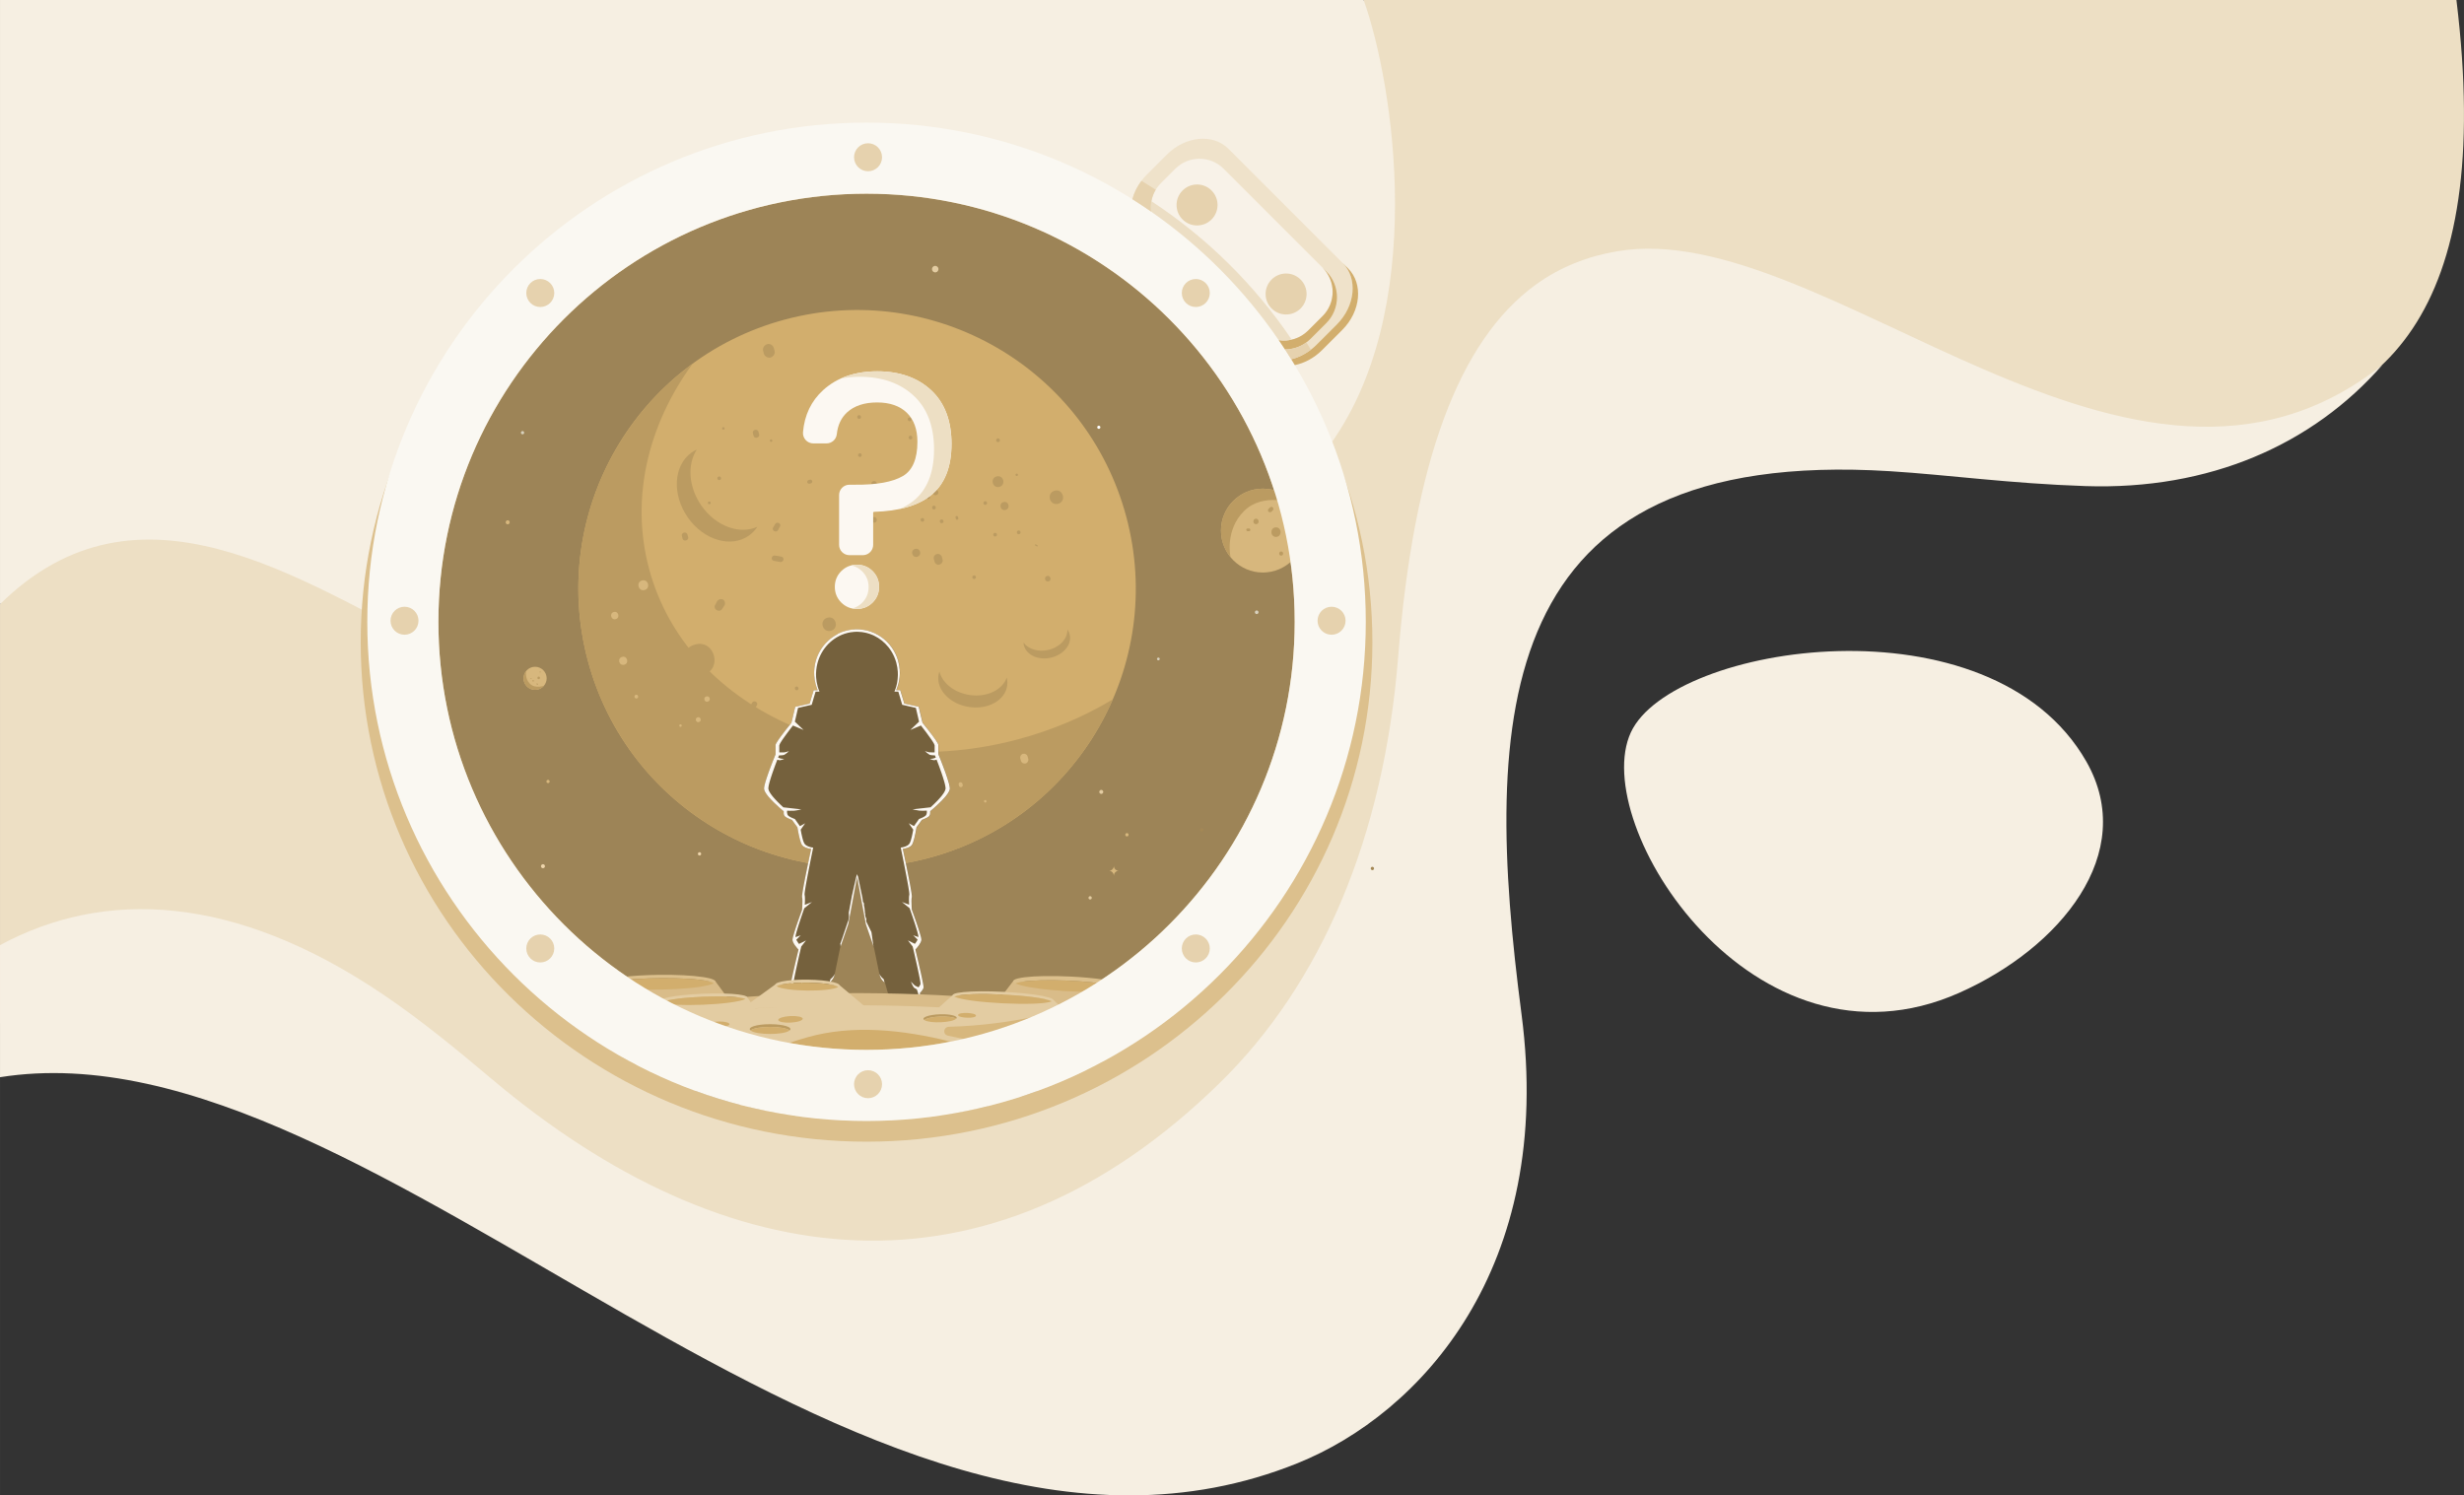 <?xml version="1.0" encoding="UTF-8"?>
<!DOCTYPE svg PUBLIC "-//W3C//DTD SVG 1.1//EN" "http://www.w3.org/Graphics/SVG/1.1/DTD/svg11.dtd">
<!-- Creator: CorelDRAW X7 -->
<svg xmlns="http://www.w3.org/2000/svg" xml:space="preserve" width="10.63in" height="6.452in" version="1.1" style="shape-rendering:geometricPrecision; text-rendering:geometricPrecision; image-rendering:optimizeQuality; fill-rule:evenodd; clip-rule:evenodd"
viewBox="0 0 106299 64520"
 xmlns:xlink="http://www.w3.org/1999/xlink">
 <rect x="0" y="0" width="106299" height="64520" fill="#333333" stroke="none"/>
 <defs>
  <style type="text/css">
   <![CDATA[
    .fil8 {fill:#75613D}
    .fil3 {fill:#9D8457}
    .fil5 {fill:#BB9B61}
    .fil4 {fill:#D2AE6D}
    .fil2 {fill:#DCC08D}
    .fil25 {fill:#E6D2AE}
    .fil24 {fill:#ECDEC4}
    .fil0 {fill:#EDDFC4}
    .fil1 {fill:#F6EFE2}
    .fil9 {fill:#FCF8F2}
    .fil16 {fill:#A38755;fill-rule:nonzero}
    .fil7 {fill:#BB9B61;fill-rule:nonzero}
    .fil15 {fill:#D2AE6D;fill-rule:nonzero}
    .fil6 {fill:#D7B77D;fill-rule:nonzero}
    .fil18 {fill:#D8D1BD;fill-rule:nonzero}
    .fil12 {fill:#D9BC89;fill-rule:nonzero}
    .fil14 {fill:#DCC08D;fill-rule:nonzero}
    .fil13 {fill:#E3CCA2;fill-rule:nonzero}
    .fil22 {fill:#E6D2AE;fill-rule:nonzero}
    .fil11 {fill:#EDDFC4;fill-rule:nonzero}
    .fil17 {fill:#EED5AB;fill-rule:nonzero}
    .fil20 {fill:#EFE2CA;fill-rule:nonzero}
    .fil21 {fill:#F8F2E8;fill-rule:nonzero}
    .fil23 {fill:#FAF8F2;fill-rule:nonzero}
    .fil10 {fill:#FCF8F2;fill-rule:nonzero}
    .fil19 {fill:white;fill-rule:nonzero}
   ]]>
  </style>
 </defs>
 <g id="Layer_x0020_1">
  <g id="_1759721333024">
   <g>
    <g>
     <path class="fil0" d="M5561 45302c-2184,-896 -3980,-1254 -5561,-1146l0 -18086c2584,-4962 9685,-5048 16415,741 1553,720 3260,1572 5142,2565 9542,5035 20122,4685 27608,-920 609,-456 1191,-941 1746,-1454 5453,-5043 8243,-12782 7899,-22066 -65,-1774 -59,-3418 19,-4936l47144 0c3338,27352 -19718,16989 -33556,15883 -6002,-480 -9584,3102 -10486,14451 -1152,14478 -7638,28277 -24012,27756 -11090,-354 -21737,-8428 -32358,-12788z"/>
     <path class="fil1" d="M16560 42930c1657,1122 3190,2393 4681,3647 10097,8499 21351,9954 31374,154 4400,-4303 7087,-10643 7703,-18389 667,-8389 2607,-13641 5930,-16055 1064,-773 2250,-1231 3528,-1447 8992,-1520 22197,13496 33007,4899 -3013,3446 -7459,5412 -12814,5234 -3239,-108 -5951,-487 -8429,-642 -17209,-1076 -17576,10613 -15899,23436 1433,10959 -4378,17234 -9667,19365 -19110,7700 -39593,-19264 -55974,-16655l0 -5698c4474,-2415 10074,-2242 16560,2151z"/>
    </g>
    <path class="fil1" d="M19845 22585c-573,1707 -922,3516 -1014,5391 -5911,-2947 -12842,-7815 -18831,-1907l0 -26069 9914 0 48915 0c1275,3556 2872,13491 -1618,19416 -7617,-13079 -30711,-20261 -37366,3169z"/>
    <g>
     <path class="fil2" d="M15561 27709c0,11902 9770,21550 21822,21550 12052,0 21823,-9648 21823,-21550 0,-11901 -9771,-21549 -21823,-21549 -12052,0 -21822,9648 -21822,21549z"/>
     <path class="fil3" d="M18913 26828c0,10201 8269,18470 18470,18470 10201,0 18471,-8269 18471,-18470 0,-10201 -8270,-18471 -18471,-18471 -10201,0 -18470,8270 -18470,18471z"/>
     <g>
      <path class="fil4" d="M40086 37011c-6413,1719 -13005,-2087 -14724,-8500 -1718,-6414 2088,-13006 8501,-14724 6413,-1718 13005,2087 14724,8501 1718,6413 -2088,13005 -8501,14723z"/>
      <path class="fil5" d="M28002 24543c1604,5988 8736,9279 15929,7352 1482,-397 2851,-985 4077,-1720 -1410,3250 -4235,5848 -7922,6836 -6413,1719 -13005,-2087 -14724,-8500 -1322,-4937 628,-9979 4521,-12823 -1919,2626 -2701,5797 -1881,8855z"/>
      <path class="fil6" d="M44331 32637l29 106c21,81 -31,178 -117,197 -86,19 -176,-26 -199,-112l-29 -106c-21,-81 31,-178 117,-197 86,-19 176,25 199,112z"/>
      <path class="fil6" d="M42519 34624c-70,19 -98,-87 -28,-105 70,-19 98,86 28,105z"/>
      <path class="fil6" d="M41518 33808l14 53c12,42 -16,89 -59,101 -45,6 -91,-16 -102,-58l-14 -52c-11,-42 16,-89 59,-101 45,-6 91,15 102,57z"/>
      <path class="fil5" d="M41843 29988c740,106 1406,-225 1588,-755 27,111 36,225 21,341 -81,631 -811,1049 -1631,932 -819,-117 -1418,-724 -1337,-1356 8,-61 23,-120 43,-177 124,497 646,920 1316,1015z"/>
      <path class="fil7" d="M38360 17188l-54 15c-70,18 -97,-82 -27,-101l54 -14c70,-19 97,81 27,100z"/>
      <path class="fil7" d="M32751 18742l-30 -112c-42,-154 -282,-89 -241,64l30 113c39,143 279,79 241,-65z"/>
      <path class="fil7" d="M33416 15137l-33 -123c-30,-112 -168,-207 -291,-163 -123,44 -203,164 -170,287l33 123c30,113 165,198 291,164 123,-44 203,-165 170,-288z"/>
      <path class="fil7" d="M44727 23573c-21,-12 -41,-23 -68,-39 -28,-15 0,-62 27,-47 28,16 48,27 69,39 33,19 6,66 -28,47z"/>
      <path class="fil7" d="M39174 21001l-54 14c-65,17 -92,-83 -27,-100l54 -15c70,-18 97,82 27,101z"/>
      <path class="fil7" d="M41329 22304l14 52c18,69 -89,98 -108,29l-14 -53c-18,-68 89,-97 108,-28z"/>
      <path class="fil7" d="M43878 20536c-70,19 -97,-81 -27,-100 65,-17 92,83 27,100z"/>
      <path class="fil7" d="M42950 23145c-102,28 -143,-125 -41,-153 103,-27 144,126 41,153z"/>
      <path class="fil7" d="M43969 23047c-103,28 -145,-130 -43,-158 103,-27 145,131 43,158z"/>
      <path class="fil7" d="M42527 21779c-103,28 -144,-125 -41,-152 97,-26 143,125 41,152z"/>
      <path class="fil7" d="M43077 19074c-102,27 -145,-131 -42,-158 102,-28 144,130 42,158z"/>
      <path class="fil7" d="M42046 24980c-102,27 -143,-125 -41,-153 102,-27 143,125 41,153z"/>
      <path class="fil7" d="M36053 16978c20,12 42,29 68,39 88,50 121,171 69,258 -58,83 -170,119 -264,71 -22,-17 -42,-29 -68,-39 -83,-51 -121,-171 -69,-258 58,-83 170,-119 264,-71z"/>
      <path class="fil7" d="M40312 21977c-102,28 -145,-130 -42,-158 102,-27 145,131 42,158z"/>
      <path class="fil7" d="M40071 21528c-97,26 -138,-127 -41,-153 102,-27 143,126 41,153z"/>
      <path class="fil7" d="M34393 29780c-103,27 -145,-131 -43,-158 97,-26 139,132 43,158z"/>
      <path class="fil7" d="M40645 22572c-103,27 -145,-131 -43,-158 103,-28 145,130 43,158z"/>
      <path class="fil7" d="M39814 22506c-103,28 -144,-125 -41,-152 102,-28 143,125 41,152z"/>
      <path class="fil7" d="M40330 21137c-146,39 -86,265 60,226 157,-42 97,-268 -60,-226z"/>
      <path class="fil7" d="M43288 21663c-220,59 -130,397 90,338 231,-62 140,-400 -90,-338z"/>
      <path class="fil7" d="M45174 24848c-157,43 -94,278 64,236 146,-39 83,-275 -64,-236z"/>
      <path class="fil7" d="M39475 23684c-220,59 -129,398 91,339 230,-62 140,-400 -91,-339z"/>
      <path class="fil7" d="M42991 20556c-293,78 -172,529 121,451 303,-82 183,-533 -121,-451z"/>
      <path class="fil7" d="M33283 19063c-70,18 -99,-87 -29,-106 65,-17 93,88 29,106z"/>
      <path class="fil7" d="M34981 20855l-54 15c-43,11 -91,-16 -102,-58 -6,-43 16,-89 59,-101l54 -14c43,-11 91,15 102,57 11,42 -17,90 -59,101z"/>
      <path class="fil7" d="M35014 19022c-102,28 -143,-125 -40,-153 102,-27 143,126 40,153z"/>
      <path class="fil7" d="M35808 18301c-102,28 -145,-130 -42,-158 102,-27 144,131 42,158z"/>
      <path class="fil7" d="M39301 18958c-102,27 -145,-131 -42,-158 97,-26 145,130 42,158z"/>
      <path class="fil7" d="M37115 19713c-97,26 -138,-127 -41,-153 102,-27 143,126 41,153z"/>
      <path class="fil7" d="M37085 18072c-103,27 -145,-131 -43,-158 103,-28 145,131 43,158z"/>
      <path class="fil7" d="M39264 18172c-103,27 -145,-131 -43,-158 103,-28 145,130 43,158z"/>
      <path class="fil5" d="M30263 21822c623,890 1649,1254 2412,905 -94,143 -211,269 -352,371 -773,559 -1959,214 -2649,-770 -689,-985 -622,-2237 151,-2796 75,-54 155,-97 237,-135 -420,638 -363,1621 201,2425z"/>
      <path class="fil7" d="M36147 29993l-115 31c-146,39 -86,265 61,226l115 -31c146,-39 96,-268 -61,-226z"/>
      <path class="fil7" d="M35407 18602c-231,62 -140,400 91,338 220,-59 129,-397 -91,-338z"/>
      <path class="fil7" d="M33566 22874c21,-49 52,-101 82,-154 78,-130 -131,-239 -209,-108 -20,49 -54,91 -84,143 -78,131 123,252 211,119z"/>
      <path class="fil7" d="M37680 22310c-157,43 -94,278 63,236 147,-39 84,-275 -63,-236z"/>
      <path class="fil7" d="M40664 24147l-33 -123c-22,-81 -130,-151 -222,-116 -94,25 -148,117 -123,209l33 123c21,82 120,154 211,119 95,-25 159,-119 134,-212z"/>
      <path class="fil7" d="M35699 26650c-377,101 -226,665 151,564 366,-99 215,-663 -151,-564z"/>
      <path class="fil7" d="M33382 24198c95,18 177,30 271,48 145,38 216,-201 63,-226 -95,-19 -179,-40 -271,-48 -156,-36 -218,190 -63,226z"/>
      <path class="fil7" d="M37675 20760c-147,39 -86,265 60,225 157,-42 97,-267 -60,-225z"/>
      <path class="fil5" d="M45237 28039c492,-119 829,-496 812,-878 45,64 79,134 98,211 106,422 -250,869 -796,1001 -545,131 -1073,-105 -1178,-526 -11,-41 -15,-82 -17,-123 201,284 635,422 1081,315z"/>
      <path class="fil7" d="M45501 21171c-377,101 -226,665 151,564 366,-98 215,-662 -151,-564z"/>
      <path class="fil6" d="M26562 26713c-204,55 -287,-254 -83,-309 203,-54 286,255 83,309z"/>
      <path class="fil6" d="M27808 25457c-271,72 -382,-340 -111,-412 271,-73 382,339 111,412z"/>
      <path class="fil6" d="M36738 35494c-551,147 -317,1021 234,873 577,-155 343,-1028 -234,-873z"/>
      <path class="fil6" d="M35895 32120l-115 31c-94,25 -156,129 -131,222 25,92 117,144 222,116l115 -31c94,-25 158,-119 133,-211 -35,-90 -130,-152 -224,-127z"/>
      <path class="fil7" d="M31221 18537c-65,17 -99,-87 -29,-106 70,-18 99,87 29,106z"/>
      <path class="fil6" d="M26843 28340c-230,62 -140,400 91,338 220,-59 129,-397 -91,-338z"/>
      <path class="fil6" d="M30152 31154c-135,36 -191,-170 -55,-206 136,-36 191,170 55,206z"/>
      <path class="fil6" d="M29369 31360c-65,17 -93,-88 -28,-106 70,-18 98,87 28,106z"/>
      <path class="fil6" d="M27471 30135c-96,26 -144,-131 -42,-158 102,-28 145,130 42,158z"/>
      <path class="fil6" d="M30470 30048c-147,39 -86,265 60,226 157,-42 97,-268 -60,-226z"/>
      <path class="fil7" d="M29688 23176l-30 -112c-41,-154 -282,-90 -241,64l30 113c39,143 279,78 241,-65z"/>
      <path class="fil7" d="M32571 30583c20,-50 52,-102 82,-154 77,-131 -132,-239 -209,-109 -20,50 -54,92 -85,144 -77,131 124,252 212,119z"/>
      <path class="fil7" d="M31048 20712c-103,27 -144,-125 -41,-153 102,-27 143,125 41,153z"/>
      <path class="fil7" d="M30587 21640c-83,23 -53,135 30,113 74,-20 44,-132 -30,-113z"/>
      <path class="fil7" d="M30940 25935c-31,52 -51,101 -82,154 -57,81 -27,193 63,235 83,55 198,25 241,-64 31,-53 64,-95 96,-146 43,-89 16,-191 -66,-246 -90,-42 -195,-14 -252,67z"/>
      <path class="fil7" d="M29990 27806c-871,233 -522,1536 349,1303 847,-227 498,-1530 -349,-1303z"/>
     </g>
     <g>
      <path class="fil8" d="M33859 35221c71,71 307,155 307,155l236 322c0,0 94,620 200,763 107,143 390,167 390,167 0,0 -425,1981 -390,2076 36,96 0,549 0,549 1,0 -413,1121 -413,1288 0,167 260,430 260,430 0,0 -378,1551 -354,1646 24,96 165,239 165,239 0,0 -100,236 -131,539l1361 0 281 -993c0,0 189,-119 236,-357 47,-239 236,-1146 236,-1146l354 -1026 378 -2028 377 2028 354 1026c0,0 189,907 236,1146 47,238 236,357 236,357l281 993 1362 0c-32,-303 -132,-539 -132,-539 0,0 141,-143 165,-239 24,-95 -354,-1646 -354,-1646 0,0 260,-263 260,-430 0,-167 -413,-1288 -413,-1288 0,0 -36,-453 0,-549 35,-95 -390,-2076 -390,-2076 0,0 283,-24 390,-167 106,-143 200,-763 200,-763l236 -322c0,0 236,-84 307,-155 71,-72 47,-215 47,-215 0,0 850,-692 850,-978 0,-287 -496,-1480 -496,-1480 0,0 0,-286 0,-405 0,-119 -684,-955 -684,-955l-165 -692 -620 -137 -175 -578 -175 0c99,-230 155,-485 155,-752 0,-1034 -829,-1873 -1853,-1873 -1023,0 -1852,839 -1852,1873 0,267 56,522 155,752l-175 0 -175 578 -620 137 -165 692c0,0 -684,836 -684,955 0,119 0,405 0,405 0,0 -496,1193 -496,1480 0,286 850,978 850,978 0,0 -24,143 47,215z"/>
      <path class="fil9" d="M36137 27358c-36,18 -71,38 -106,59 -34,20 -67,41 -99,64 -33,22 -64,45 -95,69 -30,24 -60,49 -89,75 -29,26 -57,53 -84,80 -27,28 -53,56 -79,85 -25,29 -50,59 -74,90 -24,31 -47,63 -68,95 -23,33 -44,67 -64,101 -20,35 -39,70 -58,106 -18,37 -35,74 -51,112 -17,39 -32,79 -46,119 -14,41 -27,83 -38,125 -12,44 -22,89 -31,134 -9,47 -16,94 -21,142 -6,50 -10,101 -11,153 -1,21 -1,41 -1,62 0,35 1,69 3,104 3,61 9,122 18,182 11,71 26,140 44,208 24,87 53,171 88,252 1,2 2,4 2,6l-160 0 -15 0 -35 114 -38 126 -38 125 -38 126 -26 87 -42 9 -134 30 -134 30 -135 30 -134 29 -41 9 -22 92 -31 133 -32 132 -31 132 -32 133 -17 70c0,0 -12,16 -34,43 -19,22 -44,53 -73,90 -22,28 -47,59 -73,92 -23,29 -47,59 -72,91 -23,30 -47,61 -71,93 -24,30 -48,62 -71,93 -24,31 -48,63 -70,94 -24,32 -47,64 -69,95 -24,35 -47,67 -66,98 -26,39 -47,74 -62,102 -15,29 -23,50 -23,64 0,21 0,47 0,76 0,51 0,110 0,164 0,84 0,155 0,164 0,1 0,1 0,1 0,0 -18,44 -47,116 -14,33 -30,73 -47,117 -15,36 -30,76 -47,118 -14,37 -30,77 -45,118 -15,39 -30,78 -45,119 -15,39 -30,79 -45,120 -14,40 -29,80 -43,120 -14,41 -28,82 -42,122 -14,42 -28,83 -41,123 -13,44 -26,86 -38,126 -13,47 -24,91 -34,130 -13,57 -21,106 -22,142 0,3 0,6 0,9 0,87 79,211 188,343 142,170 337,352 478,478 107,95 184,157 184,157 0,0 -2,9 -3,24 -3,39 -3,119 36,174 4,6 9,12 14,17 59,60 235,128 290,149 11,4 17,6 17,6l29 39 207 283c0,0 6,42 17,106 10,55 23,127 39,203 15,70 32,145 51,214 28,105 60,196 93,240 68,92 208,134 300,153 53,11 90,14 90,14 0,0 -5,23 -13,63 -8,33 -17,79 -29,135 -9,41 -18,86 -29,136 -8,42 -18,87 -28,135 -9,44 -18,89 -28,136 -9,44 -19,90 -28,136 -9,45 -18,90 -28,136 -9,45 -18,91 -27,136 -9,46 -19,92 -28,137 -9,46 -18,92 -26,137 -4,16 -7,32 -10,48 -6,30 -11,60 -17,90 -9,47 -18,93 -26,138 -9,48 -17,95 -25,138 -9,51 -17,98 -24,141 -2,12 -3,25 -5,36 0,0 0,1 0,1 -10,61 -16,110 -19,145 -2,27 -2,45 0,52 12,30 16,96 16,172 1,72 -2,154 -6,223 -4,88 -10,154 -10,154 0,0 -9,26 -25,70 -19,52 -47,131 -80,223 -25,69 -51,145 -79,224 -25,74 -51,149 -76,224 -26,77 -50,153 -72,223 -27,87 -49,165 -64,224 -10,45 -17,80 -17,100 0,38 14,80 34,124 38,80 102,164 152,223 42,50 74,83 74,83 0,0 -13,53 -34,141 -14,60 -33,137 -53,223 -17,70 -34,145 -53,224 -17,73 -34,148 -51,224 -18,75 -35,150 -51,223 -16,72 -31,141 -44,205 -2,7 -3,13 -4,19 -1,4 -2,8 -3,11 -3,15 -6,30 -9,45 -3,15 -6,30 -9,44 -3,15 -6,30 -9,44 -3,16 -5,31 -8,45 -2,12 -4,23 -6,35 -1,3 -2,6 -2,9 -3,16 -6,31 -8,45 -2,16 -5,31 -6,44 -3,18 -4,33 -5,45 0,9 0,16 1,20 2,8 5,16 8,24 5,12 11,24 17,36 2,3 4,6 5,8 9,15 19,30 29,45 11,15 23,30 34,44 13,17 26,32 38,45 20,22 34,37 34,37 0,0 -1,2 -3,7 -3,7 -8,20 -14,38 -1,2 -2,4 -2,6 -5,13 -10,28 -16,45 -4,13 -9,28 -14,44 -4,14 -9,29 -13,45 -4,14 -8,28 -12,44 -3,13 -7,26 -10,39 -1,2 -1,4 -1,5 -4,15 -7,29 -10,45 -4,14 -7,29 -10,44 -3,15 -5,29 -8,44 -1,8 -2,15 -4,23 0,0 0,1 0,2 0,1 0,2 -1,4 0,1 0,2 0,4 0,1 -1,2 -1,3 0,2 0,3 0,4 -1,2 -1,3 -1,4 0,0 0,1 0,1 0,1 -1,2 -1,3 0,1 0,3 0,4 0,1 -1,3 -1,4 0,1 0,2 0,4 -1,1 -1,2 -1,4 0,1 0,2 0,3 -1,2 -1,3 -1,4 0,2 0,3 -1,4 0,2 0,3 0,4 0,1 0,3 -1,4 0,1 0,2 0,3 0,0 0,1 0,1 0,1 0,1 0,2 0,1 -1,1 -1,2 0,1 0,2 0,4 0,1 0,2 -1,4 0,1 0,2 0,3 0,2 0,3 -1,4 0,2 0,3 0,4 0,1 0,3 0,4 -1,1 -1,3 -1,4 0,1 0,2 0,4 0,1 -1,2 -1,4 0,1 0,2 0,4 0,1 0,2 0,3l124 0 0 -3 0 -4 0 -4 0 -4 0 -4 0 -2c0,-1 0,-1 0,-2 0,-1 0,-2 0,-4 0,-1 0,-2 0,-4 0,-1 0,-2 0,-3 0,-2 1,-3 1,-4 0,-2 0,-3 0,-4 0,-1 0,-1 0,-2 0,-1 0,-1 0,-2 0,0 0,-1 0,-1 0,-1 0,-2 0,-3 0,-1 0,-3 0,-4 0,-1 0,-2 0,-4 0,-1 0,-2 0,-4 0,-1 0,-2 0,-4 0,-1 0,-2 1,-3 0,-2 0,-3 0,-4 0,-2 0,-3 0,-4 0,-1 0,-3 0,-4 0,-1 0,-3 0,-4 0,-1 0,-2 0,-3 0,0 0,-1 0,-1 0,0 0,0 0,0 1,-1 1,-2 1,-4 0,-1 0,-2 0,-4 0,-1 0,-2 0,-3 0,-2 0,-3 0,-4 0,-2 1,-3 1,-4 0,-1 0,-3 0,-4 0,-1 0,-3 0,-4 0,-1 0,-3 0,-4 0,0 1,-1 1,-2 0,-3 0,-7 0,-11 1,-8 2,-16 2,-24 1,-6 2,-13 2,-20 2,-15 4,-30 6,-44 0,-1 0,-2 0,-3 2,-14 4,-28 6,-42 0,-1 0,-3 0,-5 1,-7 3,-14 4,-21 1,-6 2,-12 3,-18 2,-15 5,-30 8,-44 0,-2 1,-4 1,-5 3,-14 5,-27 8,-40 2,-9 4,-19 6,-28 2,-6 3,-11 4,-16 4,-16 7,-30 11,-45 1,-2 1,-4 2,-6 0,0 0,-1 0,-1 3,-13 7,-25 10,-37 3,-11 6,-21 9,-30 1,-5 3,-10 4,-14 5,-17 10,-31 14,-45 1,-3 2,-6 3,-9 5,-13 9,-25 12,-35 6,-15 10,-26 12,-33l3 -6 -2 -3c2,-1 4,-2 6,-3 5,-2 10,-5 15,-8 21,-11 44,-24 64,-36 6,-4 12,-8 17,-11 8,-6 16,-11 21,-16 5,-4 10,-10 16,-17 6,-10 14,-22 21,-35 2,-3 4,-6 6,-10 7,-14 15,-29 23,-44 2,-5 4,-9 6,-13 3,-7 6,-13 9,-20 4,-7 7,-14 10,-21 5,-10 9,-19 12,-27 15,-32 25,-58 30,-68l2 -4 -5 4 -67 68c-9,9 -18,18 -27,27 -6,5 -12,11 -17,17 -9,8 -17,16 -25,24 -5,4 -9,9 -14,13 -8,8 -15,14 -20,18 -8,6 -26,15 -49,26 -6,3 -14,7 -21,10 -26,12 -54,24 -79,35 -3,1 -6,2 -8,3 -1,-1 -2,-2 -3,-3 -9,-11 -17,-23 -25,-35 -2,-3 -5,-7 -7,-10 -9,-15 -18,-30 -26,-44 -2,-5 -4,-9 -6,-13 -5,-11 -10,-22 -12,-32 -1,-2 -2,-5 -2,-7 -1,-1 -1,-2 -1,-2 -1,-6 -1,-15 0,-27 1,-3 1,-5 1,-8 1,-12 3,-27 5,-45 1,-4 2,-9 3,-15l4 -29 1 -2 6 -36 11 -62 1 -6 13 -68 14 -67 13 -68 4 -15 11 -52 14 -68 14 -68 8 -35 7 -32 15 -68 15 -68 12 -56 3 -11 15 -68 15 -67 16 -68 2 -10 13 -58 15 -67 16 -68 7 -30 9 -38 15 -67 16 -68 12 -51 4 -16 8 -35 26 -33 53 -68 53 -67 3 -4 49 -64 22 -27 -55 27 -128 64 -8 4 -111 55c-14,-17 -27,-36 -41,-55 -1,-2 -2,-3 -3,-4 -14,-21 -28,-42 -41,-64 -11,-20 -22,-40 -32,-60l8 -8 69 -67 25 -25 43 -43 46 -45 -130 45 -94 33 -1 -17 0 -16c2,-17 6,-40 12,-67 5,-21 10,-43 17,-68l12 -46 6 -22 20 -67 20 -68 21 -66 0 -2 21 -67 22 -68 22 -67 7 -20 15 -48 23 -68 23 -67 13 -41 10 -27 23 -68 23 -67 21 -61 3 -7 23 -67 23 -64 5 -4 83 -68 18 -14 66 -53 83 -68 77 -62 -163 62 -149 57 3 -57 3 -68 1 -34 1 -33c0,-23 0,-46 0,-68 0,-24 -1,-46 -2,-67 -1,-21 -2,-40 -4,-56 0,-4 -1,-8 -2,-12 -2,-13 -4,-24 -7,-32 -2,-6 -2,-18 -1,-36 0,-13 2,-29 4,-48 0,0 0,0 0,0 0,-6 1,-13 2,-19l9 -68 4 -26 6 -42 11 -67 5 -32 6 -36 12 -67 7 -37 5 -31 12 -68 8 -40 5 -27 12 -68 8 -43 5 -25 13 -67 8 -46 5 -22 13 -67 9 -48 4 -20 13 -68 10 -49 3 -18 14 -68 10 -51 3 -17 13 -67 11 -53 3 -15 7 -36 6 -31 11 -54 3 -14 14 -68 11 -55 3 -12 13 -68 12 -56 2 -12 14 -67 12 -57 2 -11 9 -45c0,0 -33,-3 -80,-12 -13,-3 -28,-6 -43,-10 -53,-14 -114,-35 -166,-68 -30,-19 -56,-41 -77,-68l-5 -6c-11,-15 -22,-36 -32,-61 -9,-20 -17,-43 -26,-68 -7,-21 -13,-44 -20,-68 -3,-9 -6,-19 -8,-29 -4,-12 -7,-25 -10,-38l-16 -68 -15 -67 -9 -40 -5 -28 -13 -68 -13 -67 -1 -7 11 -15 32 -46 35 -51 12 -17 47 -67 9 -13 38 -55 8 -12 -22 12 -51 28 -73 40 -34 18 -44 24 -30 -42 -48 -68 -48 -67 -40 -57 -8 -11 -42 -60 -21 -8c-3,-1 -8,-3 -12,-5 -34,-13 -89,-36 -142,-62 -42,-22 -82,-45 -108,-68l-9 -9c-16,-17 -27,-37 -34,-59 -8,-22 -12,-45 -14,-67 -1,-15 -1,-30 -1,-42 0,-10 1,-19 2,-26 1,-11 2,-17 2,-17 0,0 52,4 122,5 50,1 108,1 162,-3 11,0 22,-1 33,-2 37,-4 75,-10 112,-16 53,-10 102,-20 136,-28 10,-3 19,-5 26,-6l21 -6 -66 -7 -185 -21 -185 -21 -113 -13 -57 -7 -15 -1 -154 -18 -45 -42 -72 -67 -70 -68 -68 -68c-21,-22 -43,-44 -64,-67 -21,-23 -42,-45 -62,-68 -21,-22 -40,-45 -59,-67 -19,-23 -37,-46 -55,-68 -17,-23 -34,-46 -49,-68 -16,-23 -31,-45 -44,-67 -13,-24 -25,-46 -34,-68 -9,-21 -16,-42 -20,-61 -1,-2 -1,-4 -2,-7 -2,-11 -3,-22 -3,-32 0,-11 1,-22 2,-35 2,-20 5,-43 10,-68 1,-4 1,-8 2,-12 4,-17 8,-36 12,-55 5,-22 11,-44 17,-68l3 -9 16 -59 20 -67 0 -2 21 -66 18 -59 3 -9 23 -67 15 -47 7 -21 24 -67 11 -33 13 -35 24 -68 7 -18 17 -49 25 -68 1 -3 24 -64 21 -55 5 -13 26 -68 14 -38 6 -16c40,13 79,23 100,24 14,1 35,-3 57,-9 30,-8 63,-19 90,-28 13,-5 24,-10 33,-13 11,-4 18,-7 18,-7 0,0 -10,-1 -26,-2 -35,-2 -94,-6 -120,-12 -15,-3 -49,-15 -85,-29 -5,-2 -9,-3 -14,-5l-18 -7 5 -14 18 -47 14 -35c16,0 32,-1 49,-2 55,-2 114,-7 149,-15 4,-1 9,-2 13,-3 7,-3 16,-7 26,-12 19,-11 42,-27 65,-44 10,-8 21,-16 31,-24 22,-17 42,-35 59,-50 8,-6 15,-12 20,-17l20 -18c0,0 -25,8 -58,17 0,0 0,0 0,1 -43,12 -98,28 -130,33 -1,0 -1,1 -2,1 -25,3 -92,4 -158,3 -24,0 -49,-1 -71,-1l0 -36 0 -34 0 -34 0 -68 0 -62 0 -5 0 -61 1 -7c2,-15 11,-37 26,-64 0,-1 1,-3 1,-4 11,-20 24,-42 40,-67 6,-11 13,-21 20,-32 7,-12 15,-24 23,-36 13,-20 27,-41 42,-63 22,-31 44,-63 68,-96 22,-31 45,-63 69,-95 23,-32 46,-63 70,-94 23,-32 47,-63 70,-94 25,-32 49,-63 71,-93 26,-34 51,-65 72,-92 6,-8 12,-16 18,-23l210 88 249 104 -377 -358 7 -31 31 -133 31 -134 30 -133 31 -133 7 -29 104 -24 133 -31 134 -30 133 -31 86 -19 13 -45 37 -127 37 -127 38 -127 37 -126 5 -17 142 0 25 0c-29,-69 -54,-141 -75,-214 -19,-69 -35,-139 -47,-211 -10,-61 -18,-123 -22,-186 -3,-42 -4,-85 -4,-128 0,-14 0,-27 0,-40 1,-52 4,-103 10,-154 4,-49 11,-97 20,-144 8,-46 17,-91 29,-135 10,-43 23,-85 37,-127 13,-41 28,-81 44,-120 15,-38 32,-76 50,-113 18,-37 37,-72 57,-107 20,-35 40,-69 62,-102 22,-33 44,-65 68,-96 23,-31 48,-62 73,-91 25,-29 51,-58 78,-86 27,-27 55,-54 84,-80 29,-26 58,-51 89,-75 31,-24 62,-47 94,-69 33,-23 66,-44 100,-64 35,-21 70,-40 106,-58 37,-19 75,-36 113,-52 39,-16 79,-31 119,-44 42,-14 85,-26 128,-37 35,-8 70,-16 106,-22 10,-2 20,-4 30,-5 48,-8 98,-14 147,-17 18,-1 35,-2 53,-3 14,-1 27,-1 41,-1l55 0c4,0 7,0 11,0 60,1 119,6 177,13 48,6 96,15 143,25 20,4 40,9 60,14 85,21 167,49 247,83 11,5 22,9 33,14 16,8 33,16 50,24 116,56 224,125 324,206 104,83 199,178 283,282 100,125 185,265 251,415 36,82 66,167 90,254 19,68 34,138 45,209 10,61 17,122 21,184 2,40 3,79 3,119 0,16 0,32 -1,48 -1,52 -4,104 -10,154 -4,41 -10,82 -16,122 -2,7 -3,14 -4,22 -4,19 -8,39 -12,58 -5,26 -11,51 -18,76 -2,7 -3,13 -5,20 -9,32 -18,64 -28,95 -2,3 -3,7 -4,11 -9,28 -19,55 -30,81 -4,13 -10,26 -15,39 -2,4 -3,8 -5,13l18 0 149 0 33 111 29 100 5 14 33 115 30 102 4 13 33 114 116 26 212 49 213 48 49 12 11 49 4 15 26 112 20 86 6 26 26 112 14 60 3 16 27 117 -37 36 -40 38 -26 24 -18 18 -63 59 -22 21 -59 56 -25 23 -57 54 -27 26 -3 3 4 -2 48 -20 68 -28 71 -30 44 -18 26 -11 90 -38 108 -45c102,129 306,394 445,598 12,18 24,35 35,52 16,24 30,47 43,68 16,25 29,47 40,67 15,30 25,53 27,68l1 7 0 48 0 13 0 67 0 68 0 16 0 52 0 36c-23,0 -49,1 -75,1 -65,1 -130,0 -154,-3 -5,-1 -10,-2 -16,-3 -32,-7 -79,-21 -116,-31 -33,-10 -58,-18 -58,-18l20 18c18,16 48,42 79,67 33,26 68,52 96,68 10,5 19,9 26,12 18,6 48,10 82,13 41,4 89,6 129,7l14 35 23 61 -18 7c-9,4 -19,7 -27,10 -32,12 -59,22 -72,24 -14,3 -37,6 -61,8 -42,4 -85,6 -85,6 0,0 22,9 51,20 27,9 59,20 88,28 23,6 45,10 59,9 20,-1 56,-10 93,-22 2,0 4,-1 7,-2l6 15 14 39 26 68 26 68 25 67 8 21 17 47 24 67 24 68 24 68 3 6 21 61 22 68 23 67 16 50 5 18 21 68 20 67 19 68c1,4 2,8 3,11 5,20 10,39 14,57 5,24 10,46 14,67 5,25 8,48 10,68l1 12 1 8 0 25c-1,7 -2,15 -3,22 -4,21 -12,44 -22,68 -1,4 -3,8 -5,11 -8,19 -18,37 -29,57 -10,15 -20,32 -30,48 -5,6 -9,13 -14,19 -15,22 -32,45 -49,68 -2,3 -4,5 -6,8 -16,20 -32,40 -49,60 -8,10 -17,20 -26,30 -10,12 -21,25 -33,37 -14,17 -29,33 -44,49 -6,6 -12,13 -17,19l-63 65 -2 2 -68 68 -12 12 -58 56 -26 24 -45 43 -40 36 -6 6 -136 16 -90 10 -57 7 -147 16 -147 17 -148 17 -50 5 21 6c13,3 31,7 52,12 54,12 128,26 200,35 7,1 15,2 22,3 48,4 101,6 150,6 73,-1 136,-4 159,-6 5,0 8,0 8,0 0,0 1,4 2,10 0,2 0,5 0,7 2,16 3,40 1,68 -2,22 -6,45 -14,67 0,3 -1,5 -2,7 -7,19 -18,37 -32,52l-9 9c-10,9 -22,18 -36,27 -21,14 -47,28 -72,41 -12,5 -23,11 -34,16 -45,21 -89,39 -115,49 -2,1 -4,2 -5,2l-21 8 -42 60 -11 15 -37 53 -31 43 -17 24 -48 68 -3 4 -27 38 -78 -42 -124 -68 -14 -8 -8 -4 8 12 47 68 47 67 48 68 42 61 -1 7 -11 58 -2 9 -13 68 -12 60 -2 8 -14 67 -14 58 -3 10c-6,23 -12,46 -18,67 -5,18 -10,35 -15,52 -2,5 -4,11 -5,16 -9,25 -17,48 -26,68 -5,12 -10,23 -15,33 -6,11 -11,20 -17,28l-5 6c-15,20 -34,38 -55,53 -7,5 -15,10 -22,15 -27,17 -56,31 -85,42 -28,11 -55,19 -81,26 -17,4 -33,7 -47,10 -45,10 -76,12 -76,12l9 45 11 51 3 17 14 67 14 68 11 54 3 14 13 67 14 68 11 56 2 12 14 67 14 68 11 58 2 9 13 68 14 68 12 59 1 8 13 68 13 68 12 60 1 7 13 68 13 67 11 60 2 8 12 68 13 67 10 58 2 10 12 68 12 67 9 53 2 15 11 67 10 68 6 43 3 25c1,6 2,13 2,19 0,0 0,0 0,0 2,19 4,35 4,48 1,18 1,30 -1,36 -3,8 -5,19 -7,32 -1,4 -2,8 -2,12 -2,16 -3,35 -4,56 -1,21 -2,43 -2,67 0,22 0,45 0,68l1 33 1 34 3 68 3 57 -149 -57 -163 -62 77 62 83 68 66 53 18 14 84 68 4 4 23 64 23 67 3 7 21 61 23 67 23 68 10 27 13 41 23 67 23 68 15 48 7 20 22 67 22 68 21 67 0 2 21 66 20 68 20 67 6 22 12 46c7,25 12,47 17,68 6,27 10,50 12,67l1 16 -2 17 -94 -33 -130 -45 46 45 43 43 25 25 69 67 8 8c-10,20 -21,40 -32,60 -13,22 -27,43 -41,64 -1,1 -2,2 -3,4 -14,19 -27,38 -41,55l-111 -55 -8 -4 -128 -64 -55 -27 22 27 49 64 3 4 53 67 53 68 26 33 8 35 4 16 12 51 16 68 15 67 9 38 7 30 16 68 15 67 13 58 2 10 16 68 15 67 15 68 3 11 12 56 15 68 15 68 7 32 8 35 14 68 14 68 11 52 4 15 13 68 14 67 13 68 1 6 11 62 11 67c5,28 7,51 9,68 1,12 1,21 0,27 0,0 0,1 0,2 -3,12 -8,25 -14,39 -11,22 -25,45 -40,67 -9,13 -18,26 -28,38 -26,-11 -58,-25 -87,-38 -32,-14 -59,-28 -70,-36 -7,-6 -19,-17 -34,-31 -13,-13 -27,-27 -42,-41 -9,-9 -18,-18 -27,-27l-67 -68 -5 -4 2 4c5,10 15,36 30,68 3,8 7,17 12,27 6,13 12,27 19,41 11,23 23,47 35,67 14,24 27,44 37,52 5,5 13,10 21,16 23,15 54,33 81,47 7,4 14,8 21,11l-2 3 3 6c4,11 13,34 24,68 5,14 10,29 15,46 1,3 1,5 2,8 1,4 3,9 4,14 3,9 6,19 9,30 3,12 7,24 10,37 0,0 0,1 0,1 1,2 1,4 2,6 4,15 7,29 11,45 1,5 2,10 4,16 2,9 4,19 6,28 3,13 6,26 8,40 0,1 1,3 1,5 3,14 6,29 8,44 1,6 2,12 3,18 1,7 3,14 4,21 0,2 0,4 0,5 2,14 4,28 6,42 0,1 0,2 0,3 2,14 4,29 6,44 0,7 1,14 2,20 0,8 1,16 2,24 1,15 2,29 3,44 0,0 0,1 0,1 0,14 1,27 1,41 0,1 0,2 0,3 1,8 1,15 1,23l0 14 0 4 0 3 125 0c-2,-15 -4,-29 -5,-44 -1,-1 -1,-2 -1,-3 -2,-14 -4,-28 -6,-41 -2,-15 -4,-30 -7,-45 -3,-15 -5,-29 -8,-44 -3,-15 -6,-30 -9,-44 -4,-16 -7,-30 -11,-45 0,-1 0,-3 -1,-5 -3,-13 -6,-26 -10,-39 -4,-16 -8,-30 -12,-44 -4,-16 -9,-31 -13,-45 -5,-16 -10,-31 -14,-44 -6,-17 -11,-32 -16,-45 0,-2 -1,-4 -2,-6 -6,-18 -11,-31 -14,-38 -2,-5 -3,-7 -3,-7 0,0 14,-14 34,-37 31,-34 76,-89 106,-142 11,-21 20,-41 25,-60 4,-16 -4,-76 -20,-163 -11,-63 -26,-139 -44,-224 -14,-70 -31,-145 -48,-224 -16,-73 -33,-148 -51,-223 -17,-76 -34,-151 -51,-224 -19,-79 -36,-154 -53,-224 -20,-86 -38,-163 -53,-223 -21,-88 -34,-141 -34,-141 0,0 32,-33 74,-83 50,-59 114,-143 152,-223 20,-44 34,-86 34,-124 0,-20 -7,-55 -17,-100 -15,-59 -37,-137 -64,-224 -22,-70 -46,-146 -72,-223 -25,-75 -51,-150 -76,-224 -27,-79 -54,-155 -79,-224 -33,-92 -61,-171 -80,-223 -16,-44 -25,-70 -25,-70 0,0 -6,-66 -10,-154 -4,-69 -7,-151 -6,-223 0,-76 4,-142 16,-172 2,-7 2,-25 0,-52 -3,-35 -9,-84 -19,-145 0,0 0,-1 0,-1 -5,-32 -10,-67 -17,-105 -10,-61 -22,-128 -35,-200 -12,-64 -25,-131 -38,-202 -13,-66 -26,-134 -40,-203 -13,-68 -27,-137 -41,-205 -14,-69 -28,-138 -42,-206 -14,-71 -28,-140 -42,-206 -15,-74 -30,-144 -43,-207 -17,-81 -32,-152 -44,-208 -18,-85 -29,-136 -29,-136 0,0 20,-1 50,-6 34,-6 82,-16 133,-32 38,-12 78,-28 114,-50 35,-20 66,-44 89,-74 1,-2 2,-3 4,-5 17,-23 34,-60 51,-105 13,-36 27,-79 39,-124 12,-42 23,-87 33,-131 11,-46 20,-92 29,-135 10,-50 19,-97 26,-138 14,-78 22,-130 22,-130l5 -7 69 -94 70 -95 69 -95 23 -31c0,0 34,-12 79,-31 34,-13 75,-31 113,-50 40,-20 77,-42 102,-63 5,-3 9,-7 13,-11 25,-26 38,-60 45,-94 12,-62 2,-121 2,-121 0,0 8,-7 23,-19 19,-16 50,-42 88,-75 26,-22 56,-48 88,-76 27,-25 56,-51 86,-78 27,-26 56,-52 84,-80 28,-26 56,-53 83,-81 28,-27 55,-55 81,-83 27,-28 54,-57 79,-85 26,-30 51,-60 75,-89 26,-32 49,-63 70,-94 25,-36 45,-70 61,-103 20,-43 32,-82 32,-115 0,-6 0,-11 -1,-17 -2,-49 -17,-120 -39,-203 -18,-70 -42,-150 -70,-234 -26,-80 -55,-165 -85,-250 -32,-88 -65,-176 -97,-260 -37,-98 -73,-189 -103,-268 -59,-148 -101,-248 -101,-248l0 -16 0 -164 0 -163 0 -62c0,-33 -52,-121 -127,-230 -173,-250 -468,-615 -540,-704 -11,-13 -17,-21 -17,-21l-50 -210 -52 -215 -15 -63 -12 -52 -24 -101 -3 -11 -9 -40 -50 -11 -211 -46 -79 -18 -132 -29 -148 -33 -10 -33 -34 -115 -5 -17 -30 -98 -35 -115 -7 -22 -28 -93 -26 -85 -124 0 -51 0c5,-12 10,-24 15,-37 5,-12 10,-25 15,-38 10,-27 20,-54 29,-81 1,-4 3,-8 4,-12 10,-31 19,-62 28,-94 2,-7 4,-14 5,-21 7,-25 13,-50 18,-75 4,-20 8,-40 12,-59 2,-13 4,-26 6,-39 5,-32 10,-66 13,-99 0,-2 1,-4 1,-6 3,-32 5,-63 7,-95 1,-20 2,-40 2,-60 0,-7 0,-14 0,-21 0,-5 0,-10 0,-15 0,-44 -1,-89 -4,-132 -5,-63 -12,-125 -22,-186 -13,-73 -29,-144 -49,-213 -27,-91 -60,-178 -99,-262 -185,-401 -507,-725 -905,-910 -2,0 -5,-1 -7,-2 -12,-6 -24,-12 -36,-17 -73,-31 -147,-58 -224,-80 -32,-9 -63,-17 -95,-25 -39,-8 -77,-16 -116,-22 -61,-10 -122,-17 -185,-21 -36,-2 -73,-3 -111,-3 -14,0 -29,0 -43,1 -4,0 -8,0 -12,0 -52,1 -103,5 -153,11 -17,2 -33,4 -49,6 -32,5 -63,10 -93,16 -45,8 -89,19 -133,31 -42,11 -84,24 -125,38 -40,15 -79,30 -118,47 -38,16 -75,33 -111,52z"/>
      <path class="fil9" d="M35923 42156c-26,31 -51,53 -68,68 -3,2 -5,4 -8,6 -12,10 -20,15 -20,15l-12 47 -19 67 -8 32c29,-23 93,-76 145,-161 32,-51 59,-113 74,-185 1,-8 3,-17 5,-26 0,1 -1,1 -1,2 -12,25 -24,47 -37,68 -17,25 -34,48 -51,67z"/>
      <path class="fil9" d="M38016 42230c53,85 116,138 146,161l-9 -32 -19 -67 -12 -47c0,0 -8,-5 -20,-15 -3,-2 -5,-4 -8,-6 -17,-15 -42,-37 -68,-68 -17,-19 -34,-42 -51,-67 -13,-21 -25,-43 -37,-68 0,-1 -1,-1 -1,-2 2,9 4,18 5,26 15,72 42,134 74,185z"/>
      <polygon class="fil9" points="37471,40217 37548,40441 37625,40665 37688,40846 37679,40804 37672,40766 37595,40217 37366,39749 37378,39651 37352,39589 37322,39502 37331,39450 37315,39392 37294,39166 37283,39121 37265,39027 37279,38995 37225,38895 37212,38780 37206,38736 37016,37828 36974,37716 36934,37852 36752,38651 36616,39385 36627,39563 36596,39725 36577,39764 36340,40471 36250,40722 36263,40778 36261,40846 36324,40665 36401,40441 36478,40217 36555,39994 36597,39873 36616,39770 36658,39546 36699,39323 36741,39099 36783,38876 36812,38719 36812,38718 36817,38693 36842,38555 36868,38417 36894,38278 36920,38140 36945,38002 36971,37864 36975,37845 36980,37872 37017,38074 37055,38275 37092,38476 37130,38678 37137,38718 37137,38719 37166,38876 37208,39099 37250,39323 37291,39546 37333,39770 37352,39873 37394,39994 "/>
     </g>
     <g>
      <path class="fil10" d="M36969 24365c-265,0 -492,93 -677,277 -184,185 -277,412 -277,677 0,265 93,493 277,677 185,184 412,278 677,278 105,0 205,-15 298,-44 141,-45 268,-123 379,-234 184,-184 278,-412 278,-677 0,-264 -94,-492 -278,-677 -184,-184 -412,-277 -677,-277z"/>
      <path class="fil11" d="M37646 24642c-184,-184 -412,-277 -677,-277 -85,0 -167,10 -244,29 178,37 335,122 470,257 184,184 278,412 278,677 0,265 -94,492 -278,677 -111,111 -238,189 -380,233 -17,6 -35,11 -53,15 67,14 136,21 207,21 105,0 205,-15 298,-44 141,-45 268,-123 379,-234 184,-184 278,-412 278,-677 0,-264 -94,-492 -278,-677z"/>
      <path class="fil10" d="M40166 16832c-582,-539 -1363,-812 -2320,-812 -957,0 -1742,273 -2334,811 -515,468 -807,1079 -870,1816 -11,124 32,248 116,340 84,92 204,144 329,144l570 0c227,0 418,-170 443,-397 45,-402 191,-710 446,-944 309,-283 744,-426 1293,-426 547,0 979,149 1283,445 302,294 456,715 456,1251 0,740 -212,1238 -630,1481 -439,256 -1131,381 -2057,372l-246 0c-246,0 -446,200 -446,446l0 2148c0,119 46,231 130,315 85,85 197,131 316,131l578 0c46,0 91,-7 134,-21 181,-57 312,-226 312,-425l0 -1391c0,-17 14,-32 31,-32 1077,-29 1905,-268 2459,-711 591,-471 890,-1218 890,-2221 0,-998 -297,-1779 -883,-2320z"/>
      <path class="fil11" d="M40166 16832c-582,-539 -1363,-812 -2320,-812 -593,0 -1119,105 -1575,312 258,-49 532,-75 822,-75 957,0 1737,273 2320,812 586,541 882,1322 882,2320 0,1003 -299,1750 -889,2221 -170,136 -366,253 -588,350 549,-116 997,-313 1341,-587 591,-471 890,-1218 890,-2221 0,-998 -297,-1779 -883,-2320z"/>
     </g>
     <g>
      <path class="fil12" d="M47590 43634c0,0 -10242,-1766 -20703,0l0 2005c3106,1737 6685,2727 10496,2727 3693,0 7169,-930 10207,-2568l0 -2164z"/>
      <polygon class="fil12" points="47590,42534 43715,42323 42433,43998 47590,44326 "/>
      <polygon class="fil13" points="37313,43427 36217,42505 33449,42474 32026,43505 "/>
      <path class="fil13" d="M47590 44159c0,0 -10242,-1767 -20703,0l0 1480c3106,1737 6685,2727 10496,2727 3693,0 7169,-930 10207,-2568l0 -1639z"/>
      <polygon class="fil12" points="31659,43427 30852,42323 26887,42442 26887,44346 "/>
      <polygon class="fil13" points="46415,44068 45430,43127 41110,42925 40208,43734 "/>
      <path class="fil14" d="M46180 42134c535,26 1018,72 1410,128l0 179c-1259,-176 -3267,-216 -3780,-13 -458,-227 718,-376 2370,-294z"/>
      <path class="fil15" d="M47590 42784c-1257,53 -3264,-101 -3780,-356 513,-203 2521,-163 3780,13l0 343z"/>
      <path class="fil13" d="M34836 42267c920,11 1581,168 1330,316 -381,-232 -2287,-253 -2666,-30 -252,-153 413,-297 1336,-286z"/>
      <path class="fil15" d="M36166 42583c-380,223 -2286,202 -2666,-30 380,-223 2286,-202 2666,30z"/>
      <path class="fil14" d="M26887 42150c413,-48 936,-81 1514,-89 1580,-22 2743,154 2398,358 -431,-244 -2624,-276 -3912,-130l0 -139z"/>
      <path class="fil15" d="M26887 42289c1289,-146 3481,-114 3912,130 -433,256 -2624,345 -3912,234l0 -364z"/>
      <polygon class="fil13" points="32717,43711 32230,43020 28447,43180 27925,44291 "/>
      <path class="fil6" d="M45912 43537c0,0 -2082,685 -4974,764 -244,7 -280,332 -41,384 3469,756 6024,805 6693,803l0 -1693c-1792,-288 -1581,-258 -1678,-258z"/>
      <path class="fil7" d="M32300 47762c128,-11 262,-20 400,-26 967,-42 1758,67 1767,245 1,23 -11,46 -36,69 -174,-165 -938,-220 -1705,-189 -143,-32 -285,-65 -426,-99z"/>
      <path class="fil15" d="M32726 47861c767,-31 1531,24 1705,189 -35,33 -89,64 -159,92 -522,-75 -1038,-169 -1546,-281z"/>
      <path class="fil7" d="M40246 47981c-252,-218 416,-417 1334,-397 424,9 797,63 1046,139 -113,28 -227,56 -341,82 -736,-114 -1818,-60 -2039,176z"/>
      <path class="fil15" d="M40246 47981c221,-235 1303,-290 2039,-176 -560,131 -1128,239 -1704,325 -148,-40 -266,-90 -335,-149z"/>
      <path class="fil7" d="M44743 47075l-94 -12 -648 267c249,-81 497,-166 742,-255z"/>
      <path class="fil7" d="M31936 47671l-89 -203 -1739 -444 -160 24c649,238 1312,447 1988,623z"/>
      <path class="fil7" d="M44440 45546c-288,-290 773,-397 2159,-219 364,47 700,106 991,173l0 190c-1115,-253 -2746,-376 -3150,-144z"/>
      <path class="fil15" d="M44440 45546c404,-232 2035,-109 3150,144l0 108c-231,124 -464,245 -699,361 -1038,-98 -2185,-345 -2451,-613z"/>
      <path class="fil13" d="M41168 42997c-331,-173 703,-274 2118,-204 1404,70 2417,271 2089,410 -534,-278 -3676,-431 -4207,-206z"/>
      <path class="fil15" d="M41168 42997c531,-226 3674,-72 4207,206 -531,226 -3674,72 -4207,-206z"/>
      <path class="fil7" d="M39879 44012c-160,-107 181,-234 670,-251 469,-15 814,80 701,193 -232,-154 -1200,-114 -1371,58z"/>
      <path class="fil15" d="M39879 44012c171,-171 1139,-213 1371,-58 -170,171 -1138,213 -1371,58z"/>
      <path class="fil13" d="M28515 43251c-332,-137 559,-324 1813,-376 1263,-53 2171,61 1836,226 -510,-210 -3138,-103 -3649,150z"/>
      <path class="fil15" d="M28515 43251c510,-252 3138,-360 3649,-150 -510,252 -3137,360 -3649,150z"/>
      <path class="fil7" d="M33221 44189c581,0 1003,134 844,270 -240,-204 -1447,-204 -1687,0 -159,-136 262,-270 843,-270z"/>
      <path class="fil15" d="M34065 44459c-240,203 -1447,204 -1687,0 240,-204 1447,-204 1687,0z"/>
      <path class="fil7" d="M26887 45322c376,-97 884,-179 1455,-225 1403,-115 2456,43 2141,321 -404,-294 -2495,-197 -3596,80l0 -176z"/>
      <path class="fil15" d="M26887 45498c1101,-277 3191,-374 3596,-80 -346,305 -1926,519 -3065,509 -178,-94 -355,-190 -531,-288l0 -141z"/>
      <polygon class="fil15" points="47590,43271 45859,43537 45125,44401 47590,44833 "/>
      <polygon class="fil15" points="29881,44291 26887,44612 26887,43374 28915,43655 "/>
      <path class="fil15" d="M43875 44871c0,-65 195,-117 436,-117 240,0 435,52 435,117 0,65 -195,117 -435,117 -241,0 -436,-52 -436,-117z"/>
      <path class="fil15" d="M30600 44189c0,-64 195,-117 436,-117 240,0 435,53 435,117 0,65 -195,117 -435,117 -241,0 -436,-52 -436,-117z"/>
      <path class="fil15" d="M42481 47414c0,-65 195,-117 435,-117 241,0 436,52 436,117 0,64 -195,117 -436,117 -240,0 -435,-53 -435,-117z"/>
      <path class="fil15" d="M33574 44007c-5,-78 228,-154 520,-169 291,-15 532,36 536,114 5,79 -228,154 -519,169 -292,16 -532,-36 -537,-114z"/>
      <path class="fil15" d="M41333 43793c6,-137 778,-108 772,29 -6,136 -778,107 -772,-29z"/>
     </g>
     <path class="fil6" d="M48557 35978c21,-34 65,-44 98,-23 33,22 44,66 22,100 -20,33 -64,43 -98,22 -32,-20 -43,-65 -22,-99z"/>
     <path class="fil16" d="M54633 33458c22,-34 66,-44 98,-23 34,21 44,66 24,100 -21,33 -65,44 -99,22 -33,-21 -43,-65 -23,-99l0 0z"/>
     <path class="fil13" d="M47582 34213c-24,41 -77,54 -118,28 -41,-26 -53,-79 -27,-120 24,-41 77,-53 118,-28 41,26 53,80 27,120z"/>
     <path class="fil16" d="M51785 35842c21,34 66,44 98,23 34,-21 44,-66 23,-100 -20,-33 -64,-43 -98,-22 -33,21 -43,65 -23,99z"/>
     <path class="fil16" d="M51976 38642c22,34 66,44 98,23 34,-22 44,-66 24,-99 -21,-34 -65,-44 -99,-23 -33,20 -43,65 -23,99l0 0z"/>
     <path class="fil13" d="M47089 38775c-21,34 -65,44 -98,24 -33,-22 -43,-66 -23,-99 20,-34 64,-44 98,-24 34,21 44,65 23,99z"/>
     <path class="fil6" d="M48258 37571c-113,3 -204,97 -205,212l-2 0c-1,-115 -91,-209 -205,-212 114,-4 206,-98 206,-214l1 0c0,116 91,210 205,214z"/>
     <path class="fil6" d="M21975 22580c-24,41 -77,55 -118,29 -41,-26 -53,-79 -28,-120 25,-41 78,-54 119,-29 41,26 53,80 27,120z"/>
     <path class="fil17" d="M23496 37419c-24,41 -77,54 -118,28 -41,-26 -53,-79 -27,-120 24,-40 77,-53 118,-28 41,26 53,80 27,120z"/>
     <path class="fil13" d="M40227 11536c42,-66 129,-86 193,-44 67,42 87,129 44,195 -39,67 -126,87 -193,44 -64,-39 -84,-128 -44,-195z"/>
     <path class="fil17" d="M30238 36878c-20,34 -64,44 -98,24 -33,-22 -43,-66 -22,-100 20,-33 64,-43 98,-23 33,21 43,65 22,99z"/>
     <path class="fil16" d="M17228 26932c-25,41 -78,54 -119,28 -41,-26 -53,-79 -27,-120 24,-41 77,-53 118,-28 41,26 53,80 28,120z"/>
     <path class="fil16" d="M59145 37432c22,-34 66,-44 98,-22 34,20 44,65 24,99 -21,34 -65,44 -99,22 -33,-21 -43,-65 -23,-99l0 0z"/>
     <path class="fil16" d="M54048 18525c-20,34 -64,44 -98,24 -33,-22 -43,-66 -23,-100 21,-33 65,-43 98,-23 34,21 44,65 23,99z"/>
     <path class="fil18" d="M22613 18669c0,39 -31,70 -70,70 -39,0 -71,-31 -71,-70 0,-39 32,-71 71,-71 39,0 70,32 70,71z"/>
     <path class="fil19" d="M47472 18435c0,37 -31,68 -68,68 -38,0 -69,-31 -69,-68 0,-38 31,-69 69,-69 37,0 68,31 68,69z"/>
     <path class="fil6" d="M23713 33718c0,38 -32,70 -70,70 -39,0 -71,-32 -71,-70 0,-39 32,-71 71,-71 38,0 70,32 70,71z"/>
     <path class="fil4" d="M41008 44942c-2054,-517 -4234,-741 -6175,-188 -261,74 -525,156 -790,243 1083,198 2200,301 3340,301 1241,0 2453,-122 3625,-356z"/>
     <g>
      <path class="fil6" d="M56291 22890c0,998 -813,1812 -1811,1812 -998,0 -1806,-814 -1806,-1812 0,-998 808,-1806 1806,-1806 998,0 1811,808 1811,1806z"/>
      <g>
       <path class="fil7" d="M53086 24036c-258,-311 -412,-707 -412,-1146 0,-998 808,-1806 1806,-1806 560,0 1056,254 1389,650 0,0 -1362,-523 -2202,317 -839,839 -581,1985 -581,1985z"/>
       <path class="fil7" d="M54789 21893c-21,21 -42,42 -64,63 -31,32 -31,90 0,122 37,31 90,31 127,0 21,-21 37,-43 58,-58 32,-37 32,-95 0,-127 -31,-32 -89,-32 -121,0z"/>
       <path class="fil7" d="M55269 23973c117,0 117,-179 0,-179 -111,0 -111,179 0,179z"/>
       <path class="fil7" d="M54187 22616c148,0 148,-237 0,-237 -153,0 -153,237 0,237z"/>
      </g>
      <g>
       <path class="fil7" d="M53823 22917l63 0c74,0 74,-116 0,-116l-63 0c-74,0 -74,116 0,116z"/>
       <path class="fil7" d="M55047 23165c264,0 264,-412 0,-412 -264,0 -264,412 0,412z"/>
      </g>
     </g>
     <path class="fil18" d="M50033 28431c0,33 -27,60 -60,60 -33,0 -60,-27 -60,-60 0,-33 27,-60 60,-60 33,0 60,27 60,60z"/>
     <path class="fil20" d="M57922 11346c664,663 551,1852 -251,2655l-872 871c-803,803 -1991,916 -2655,252l-4927 -4927c-664,-664 -551,-1853 251,-2655l872 -872c803,-803 1991,-915 2655,-251l4927 4927z"/>
     <path class="fil21" d="M57060 11553c575,575 575,1508 0,2083l-625 625c-576,576 -1509,576 -2084,0l-4272 -4271c-575,-576 -575,-1508 0,-2084l625 -625c576,-575 1509,-575 2084,0l4272 4272z"/>
     <path class="fil22" d="M52267 8219c346,345 345,905 0,1250 -345,345 -905,345 -1250,0 -345,-345 -345,-905 0,-1250 345,-345 905,-346 1250,0z"/>
     <path class="fil22" d="M56108 12060c346,345 346,905 0,1250 -345,345 -905,345 -1250,0 -345,-345 -345,-905 0,-1250 345,-345 905,-345 1250,0z"/>
     <path class="fil23" d="M37383 45298c-10201,0 -18470,-8269 -18470,-18470 0,-10201 8269,-18471 18470,-18471 10201,0 18471,8270 18471,18471 0,10201 -8270,18470 -18471,18470zm0 -40008c-11895,0 -21538,9643 -21538,21538 0,11895 9643,21538 21538,21538 11895,0 21538,-9643 21538,-21538 0,-11895 -9643,-21538 -21538,-21538z"/>
     <path class="fil22" d="M38052 6785c0,333 -271,604 -604,604 -334,0 -604,-271 -604,-604 0,-334 270,-604 604,-604 333,0 604,270 604,604z"/>
     <path class="fil18" d="M54294 26417c0,43 -36,78 -79,78 -43,0 -78,-35 -78,-78 0,-44 35,-79 78,-79 43,0 79,35 79,79z"/>
     <g>
      <path class="fil6" d="M23583 29267c0,-275 -225,-499 -500,-499 -275,0 -498,224 -498,499 0,275 223,498 498,498 275,0 500,-223 500,-498z"/>
      <g>
       <path class="fil7" d="M22699 28951c-72,86 -114,195 -114,316 0,275 223,498 498,498 155,0 291,-70 383,-179 0,0 -376,144 -607,-87 -232,-232 -160,-548 -160,-548z"/>
       <path class="fil7" d="M23168 29542c-6,-6 -11,-11 -17,-17 -9,-9 -9,-25 0,-34 10,-8 25,-8 35,0 6,6 10,12 16,16 8,11 8,27 0,35 -9,9 -25,9 -34,0z"/>
       <path class="fil7" d="M23301 28968c32,0 32,50 0,50 -31,0 -31,-50 0,-50z"/>
       <path class="fil7" d="M23002 29343c41,0 41,65 0,65 -42,0 -42,-65 0,-65z"/>
      </g>
      <g>
       <path class="fil7" d="M22902 29260l17 0c21,0 21,32 0,32l-17 0c-21,0 -21,-32 0,-32z"/>
       <path class="fil7" d="M23240 29191c72,0 72,114 0,114 -73,0 -73,-114 0,-114z"/>
      </g>
     </g>
     <path class="fil4" d="M57060 13636l-625 625c-345,345 -819,483 -1267,415 91,132 180,266 268,401 402,-3 802,-157 1108,-463l671 -671c617,-617 617,-1618 0,-2235l-154 -154c574,576 574,1507 -1,2082z"/>
     <path class="fil4" d="M57927 11351c658,664 544,1849 -256,2650l-872 871c-322,322 -706,533 -1094,628 52,84 103,168 154,252 415,-83 830,-301 1175,-645l872 -872c802,-802 915,-1991 251,-2655l-229 -229 -1 0z"/>
     <path class="fil22" d="M23912 12642c0,333 -271,604 -604,604 -334,0 -604,-271 -604,-604 0,-334 270,-604 604,-604 333,0 604,270 604,604z"/>
     <path class="fil22" d="M18054 26782c0,333 -270,604 -603,604 -334,0 -604,-271 -604,-604 0,-334 270,-604 604,-604 333,0 603,270 603,604z"/>
     <path class="fil22" d="M23911 40922c0,334 -270,604 -603,604 -334,0 -604,-270 -604,-604 0,-334 270,-604 604,-604 333,0 603,270 603,604z"/>
     <path class="fil22" d="M38052 46779c0,334 -271,604 -604,604 -334,0 -604,-270 -604,-604 0,-334 270,-604 604,-604 333,0 604,270 604,604z"/>
     <path class="fil22" d="M52192 40922c0,334 -271,604 -604,604 -334,0 -604,-270 -604,-604 0,-334 270,-604 604,-604 333,0 604,270 604,604z"/>
     <path class="fil22" d="M58049 26782c0,333 -270,604 -604,604 -334,0 -604,-271 -604,-604 0,-334 270,-604 604,-604 334,0 604,270 604,604z"/>
     <path class="fil22" d="M52192 12642c0,333 -271,604 -604,604 -334,0 -604,-271 -604,-604 0,-334 270,-604 604,-604 333,0 604,270 604,604z"/>
    </g>
    <path class="fil1" d="M90006 32856c2260,3960 -1148,8057 -5486,9981 -8866,3932 -16011,-7260 -14162,-11241 1776,-3823 15539,-5940 19648,1260z"/>
   </g>
   <path class="fil24" d="M49672 8680c-27,148 -31,299 -13,448 2156,1498 4026,3381 5509,5548 186,28 376,21 559,-21 -1605,-2372 -3660,-4403 -6055,-5975z"/>
   <path class="fil25" d="M49672 8680c32,-171 94,-338 187,-492 -204,-132 -409,-261 -617,-386 -187,247 -318,518 -390,792 273,172 542,350 807,534 -18,-149 -14,-300 13,-448zm6686 6093c-274,201 -598,302 -922,304 91,139 181,281 269,423 293,-72 584,-210 848,-412 -64,-105 -129,-210 -195,-315z"/>
  </g>
 </g>
</svg>
